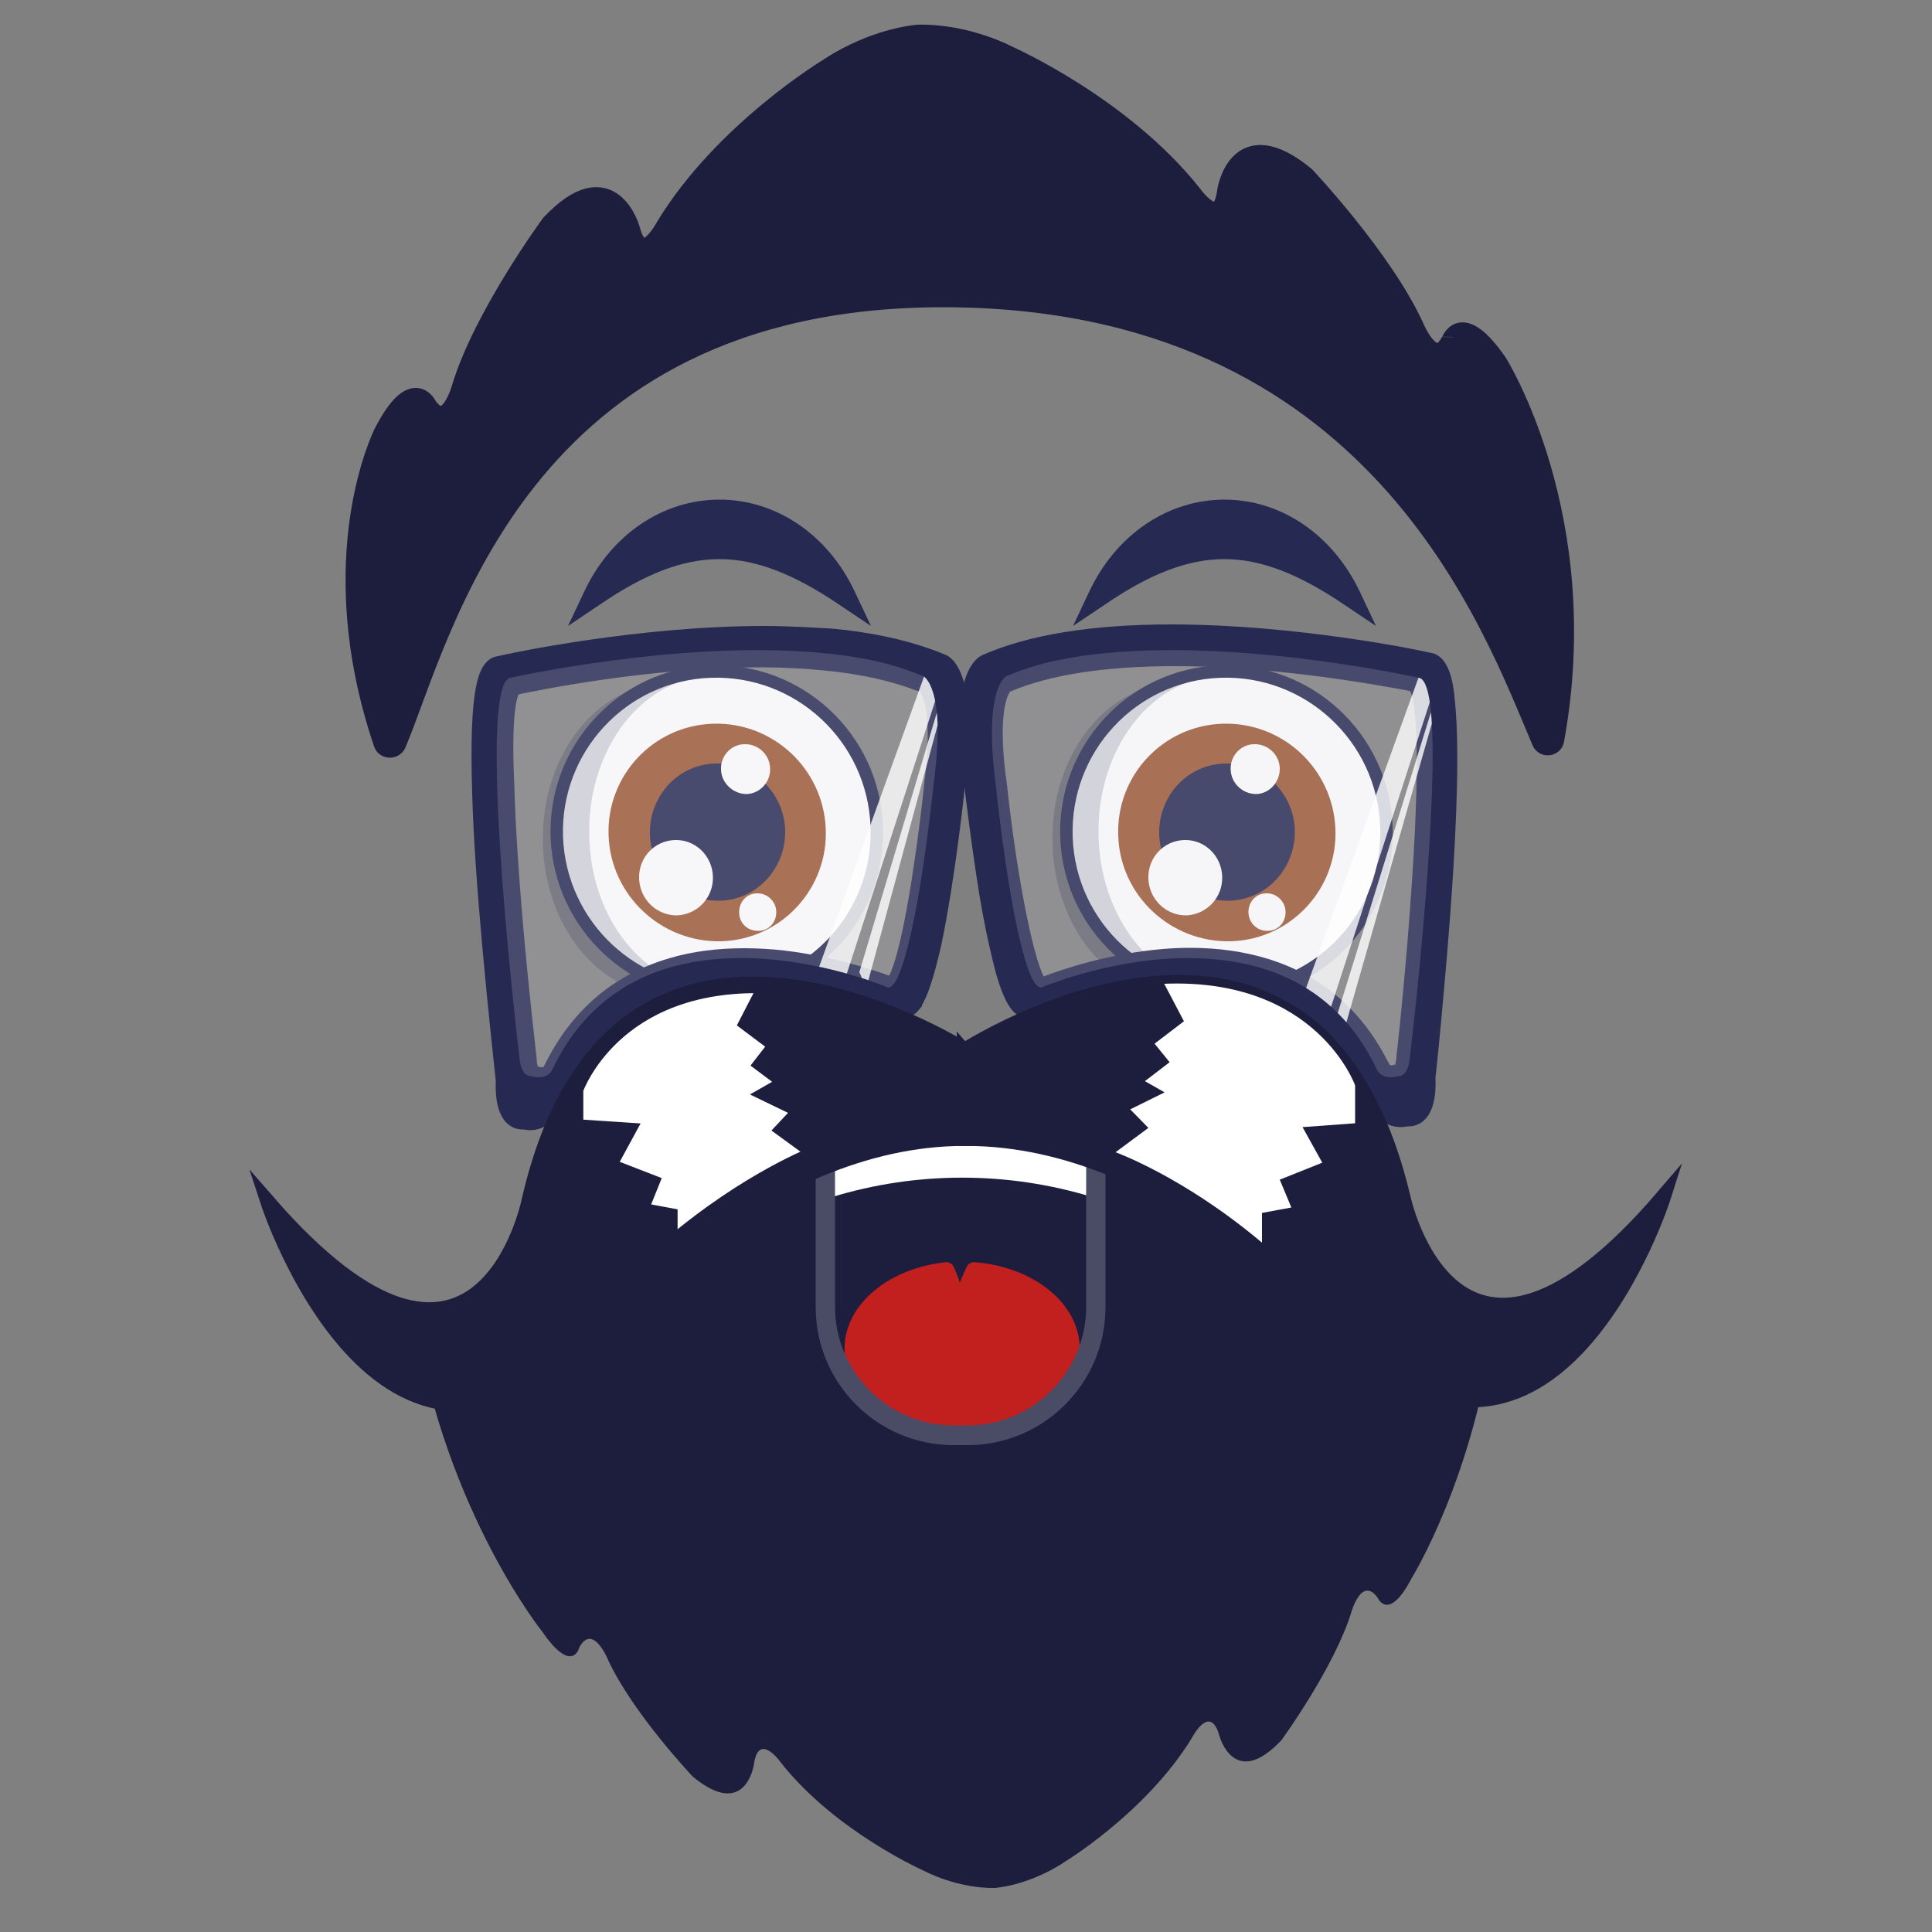 <?xml version="1.0" encoding="utf-8"?>
<!-- Generator: Adobe Illustrator 17.1.0, SVG Export Plug-In . SVG Version: 6.00 Build 0)  -->
<!DOCTYPE svg PUBLIC "-//W3C//DTD SVG 1.1//EN" "http://www.w3.org/Graphics/SVG/1.1/DTD/svg11.dtd">
<svg version="1.1" id="Calque_1" xmlns:x="http://ns.adobe.com/Extensibility/1.0/" xmlns:i="http://ns.adobe.com/AdobeIllustrator/10.0/" xmlns:graph="http://ns.adobe.com/Graphs/1.0/"
	 xmlns="http://www.w3.org/2000/svg" xmlns:xlink="http://www.w3.org/1999/xlink" xmlns:a="http://ns.adobe.com/AdobeSVGViewerExtensions/3.0/"
	 x="0px" y="0px" viewBox="0 0 500 500" enable-background="new 0 0 500 500" xml:space="preserve">
<rect x="0" y="0" width="500" height="500" fill="#808080" stroke="none"/>
<g>
	<g>
		<g>
			<g>
				<path fill="#1D1E3E" d="M140.5,422.5c0,0-25-31-33.1-80.6c8.7,17.8,75.2-67,147-67c71.3,0,123.1,85,132.3,67.3
					c-5.2,40.2-21.3,66.1-21.3,66.1c-6,11.6-8.8,5.3-8.8,5.3c-4.2-6-6.9,3.7-6.9,3.7c-4.5,14.5-18.1,33.1-18.1,33.1
					c-12.2,12.9-16-1.1-16-1.1c-2.4-8.7-7.1,0.4-7.1,0.4c-11.8,19.4-33.2,32.3-33.2,32.3s-7.8,5.5-17.7,6.6
					c-9.9,0.2-18.4-4.4-18.4-4.4s-22.9-10.1-37-27.9c0,0-5.9-8.5-7.1,0.4c0,0-2.1,14.4-15.8,3.1c0,0-15.9-16.8-22.1-30.6
					c0,0-3.9-9.2-7.3-2.8C149.9,426.6,148,433.3,140.5,422.5z"/>
			</g>
		</g>
		<g>
			<g opacity="0.3">
				<path fill="#262952" d="M355.2,215.6c-0.9-22.9-20.2-40.8-43-40c-3,0.1-6,0.5-8.7,1.3c-0.1,0-0.1,0-0.2,0
					c-17.7,0.8-31.6,19.3-30.9,41.6c0.6,21.4,14.5,38.4,31.4,39c3.7,0.9,7.6,1.3,11.6,1.3C338.3,257.9,356.2,238.6,355.2,215.6z"/>
			</g>
			<g>
				<g>
					<g>
						
							<path fill="#FFFFFF" stroke="#262952" stroke-width="3.218" stroke-linecap="round" stroke-linejoin="round" stroke-miterlimit="10" d="
							M276,216.7c-0.8-22.9,17-42.1,39.8-42.9c22.9-0.8,42.1,17.1,43,40c0.9,22.9-16.9,42.3-39.8,43
							C296.1,257.6,276.8,239.7,276,216.7z"/>
						<path fill="#9E5A36" d="M289.4,216.3c-0.6-15.5,11.5-28.5,27-29c15.5-0.5,28.5,11.6,29.2,27.1c0.7,15.5-11.4,28.7-27,29.2
							C303,244,289.9,231.8,289.4,216.3z"/>
						<path fill="#262952" d="M300,216c-0.3-9.8,7.1-18.1,16.9-18.4c9.7-0.3,17.8,7.3,18.2,17.1c0.3,9.8-7.1,18.1-16.9,18.4
							C308.5,233.4,300.3,225.8,300,216z"/>
						<path fill="#FFFFFF" d="M297.2,227.4c-0.2-5.4,3.9-9.8,9.2-10c5.3-0.2,9.7,4,9.9,9.4c0.2,5.4-3.9,9.8-9.2,10.1
							C301.8,237,297.4,232.8,297.2,227.4z"/>
						<path fill="#FFFFFF" d="M318.5,199.2c-0.2-3.5,2.6-6.6,6.1-6.6c3.5-0.1,6.5,2.7,6.6,6.2c0.1,3.5-2.6,6.6-6.1,6.7
							C321.6,205.5,318.6,202.7,318.5,199.2z"/>
						<path fill="#FFFFFF" d="M323.1,236.2c-0.1-2.7,1.9-5,4.6-5c2.6-0.1,4.9,2,5,4.7c0.1,2.7-1.9,5-4.6,5
							C325.4,241,323.2,238.9,323.1,236.2z"/>
					</g>
					<path opacity="0.2" fill="#262952" enable-background="new    " d="M312.5,255.3c-1,0.2-2,0.3-3.1,0.3
						c-17.8,0.8-32.8-16.7-33.4-39c-0.7-22.2,13.2-40.8,30.9-41.6c1.8-0.1,3.5,0,5.3,0.3c-16.2,2.7-28.5,20.3-27.9,41.3
						C284.9,236.7,297.1,252.9,312.5,255.3z"/>
				</g>
			</g>
			<g>
				<path opacity="0.3" fill="#262952" enable-background="new    " d="M223.4,215.6c-0.9-22.9-20.2-40.8-43-40
					c-3,0.1-6,0.5-8.7,1.3c-0.1,0-0.1,0-0.2,0c-17.1,0.8-30.7,18.1-31,39.3c0,0.1,0,0.1,0,0.2c0,0.7,0,1.3,0,2.1
					c0.6,21.4,14.5,38.4,31.5,39c3.7,0.9,7.6,1.3,11.6,1.3C206.5,257.9,224.4,238.6,223.4,215.6z"/>
			</g>
			<g>
				<g>
					<g>
						
							<path fill="#FFFFFF" stroke="#262952" stroke-width="3.218" stroke-linecap="round" stroke-linejoin="round" stroke-miterlimit="10" d="
							M144.1,216.7c-0.8-22.9,17-42.1,39.8-42.9c22.9-0.8,42.1,17.1,43,40c0.9,22.9-16.9,42.3-39.8,43
							C164.3,257.6,145,239.7,144.1,216.7z"/>
						<path fill="#9E5A36" d="M157.5,216.3c-0.6-15.5,11.5-28.5,27-29c15.5-0.5,28.5,11.6,29.2,27.1c0.7,15.5-11.4,28.7-27,29.2
							C171.2,244,158.1,231.8,157.5,216.3z"/>
						<path fill="#262952" d="M168.2,216c-0.3-9.8,7.1-18.1,16.8-18.4c9.7-0.3,17.8,7.3,18.2,17.1c0.3,9.8-7.1,18.1-16.8,18.4
							C176.6,233.4,168.5,225.8,168.2,216z"/>
						<path fill="#FFFFFF" d="M165.4,227.4c-0.2-5.4,3.9-9.8,9.2-10c5.3-0.2,9.7,4,9.9,9.4c0.2,5.4-3.9,9.8-9.2,10.1
							C170,237,165.6,232.8,165.4,227.4z"/>
						<path fill="#FFFFFF" d="M186.6,199.2c-0.2-3.5,2.6-6.6,6.1-6.6c3.5-0.1,6.5,2.7,6.6,6.2c0.2,3.5-2.6,6.6-6.1,6.7
							C189.8,205.5,186.7,202.7,186.6,199.2z"/>
						<path fill="#FFFFFF" d="M191.3,236.2c-0.1-2.7,1.9-5,4.6-5c2.6-0.1,4.9,2,5,4.7c0.1,2.7-1.9,5-4.6,5
							C193.5,241,191.3,238.9,191.3,236.2z"/>
					</g>
					<path opacity="0.2" fill="#262952" enable-background="new    " d="M180.7,255.3c-1,0.2-2,0.3-3.1,0.3
						c-17.8,0.8-32.8-16.7-33.4-39c-0.7-22.2,13.2-40.8,30.9-41.6c1.8-0.1,3.5,0,5.3,0.3c-16.2,2.7-28.5,20.3-27.9,41.3
						C153,236.7,165.2,252.9,180.7,255.3z"/>
				</g>
			</g>
		</g>
		<g>
			<path fill="#FFFFFF" stroke="#262952" stroke-width="1.74" stroke-miterlimit="10" d="M172.9,322.3v-7.7l-7.6-1.4l2.9-7.2
				l-11.1-4.3l5-9.2l-13.6-0.9v-9.7c0,0,9.7-28.1,49.2-26.7l-5,9.7l7.6,5.7l-3.8,4.9l6.4,4.8l-5.1,2.9l8.9,4.3l-4.6,4.9l8.5,6.2
				C210.7,298.5,193.2,305,172.9,322.3z"/>
			<path fill="#FFFFFF" d="M172.9,322.3v-7.7l-7.6-1.4l2.9-7.2l-11.1-4.3l5-9.2l-13.6-0.9v-9.7c0,0,9.7-28.1,49.2-26.7l-5,9.7
				l7.6,5.7l-3.8,4.9l6.4,4.8l-5.1,2.9l8.9,4.3l-4.6,4.9l8.5,6.2C210.7,298.5,193.2,305,172.9,322.3z"/>
		</g>
		<line fill="none" stroke="#000000" stroke-width="1.74" stroke-miterlimit="10" x1="126.6" y1="178.4" x2="126.6" y2="178.4"/>
		<g>
			<path fill="#262952" d="M137.3,290.7c-0.5,0-1-0.1-1.4-0.2c-0.2,0-0.3,0-0.5,0c-1.1,0-2.2-0.5-2.9-1.3c-1.7-1.7-2.4-4.9-2.3-9.7
				c-0.2-1.6-1.9-16.7-3.5-35c-1.3-15.4-2.2-28.7-2.6-39.3c-0.4-12.9-0.1-22,0.9-27.3v-0.2l0,0c0.5-2.6,1.6-6,4.3-6.3
				c2.2-0.5,35.6-7.8,68.6-7.8c6.2,0,12.2,0.3,17.6,0.8c9.7,0.9,18.3,2.7,25.4,5.3c1.1,0.4,2.3,0.8,3.5,1.3c0.8,0.3,3.3,2,4.5,9.1
				c0.4,2.4,0.6,5.2,0.6,8.3c0,4.3-0.4,9.2-1.1,14.9c0,0.2-2.5,24.2-6,40.9c-2.2,10-3.9,13.8-5,15.5v0.1l-0.6,0.7
				c-0.7,0.8-1.4,1.2-2.3,1.3l-0.5,0.1l-0.4-0.2c-0.2-0.1-15-6.1-32.8-7.1c-1.5-0.1-3.1-0.1-4.6-0.1c-24.6,0-42.1,10.5-51.8,31.1
				C143.8,286.5,141.9,290.7,137.3,290.7z M138.3,277.8c0.6,0.2,1.1,0.3,1.6,0.3c1.5,0,1.9-0.8,2-0.8c6.7-14,17.3-23.2,31.5-27.4
				c5.8-1.7,12.2-2.5,19-2.5c3.3,0,6.6,0.2,10.1,0.6c13.9,1.5,25,5.7,28,6.9c0.6-0.7,2-2.9,3.9-11c3.5-15.3,6.1-39.6,6.1-39.8
				c2.9-21.8-1.3-26-1.8-26.3c-0.3-0.2-0.8-0.3-1.1-0.4c-6.6-2.6-14.8-4.5-24.4-5.4c-5.1-0.5-10.7-0.8-16.6-0.8
				c-31.3,0-63.2,7.1-63.5,7.1H133l0,0c-0.7,0.6-4.9,6.5,0.6,66.1c1.5,16.5,3.1,29.7,3.1,29.8v0.1c0.2,2.5,0.8,3.4,1.1,3.4h0.2
				L138.3,277.8z"/>
			<path fill="#262952" d="M197.8,165.5c5.9,0,11.8,0.3,17.5,0.8c9,0.8,17.5,2.4,24.9,5.2c1.2,0.4,2.4,0.8,3.4,1.3
				c0,0,2.3,1.1,3.4,7.7c0.3,2.1,0.6,4.7,0.6,8.1c0,3.9-0.3,8.7-1.1,14.6c0,0-2.4,23.9-6,40.8c-1.6,7.3-3.4,13.4-5.2,15.4l0,0
				c-0.4,0.4-0.8,0.7-1.2,0.8c0,0-15-6.2-33.4-7.2c-1.5-0.1-3.1-0.1-4.7-0.1c-19.4,0-41.3,6.6-53.4,32.2c0,0-1.5,4-5.2,4
				c-0.4,0-0.9-0.1-1.4-0.2c0,0-0.3,0.1-0.5,0.1c-1.2,0-3.8-0.9-3.4-9.4c0,0-1.8-15.7-3.5-35c-1.1-12.6-2.2-26.8-2.5-39.2
				c-0.4-11.4-0.3-21.3,0.9-26.9l0,0c0.6-3.2,1.6-5,2.9-5.1C129.5,173.3,163.7,165.5,197.8,165.5 M137.8,279.5
				C137.8,279.5,137.9,279.5,137.8,279.5c0.8,0.2,1.5,0.3,2.1,0.3c2.9,0,3.6-1.9,3.6-1.9c7.2-15.1,18.5-22.9,30.4-26.5
				c6.1-1.8,12.4-2.4,18.5-2.4c3.4,0,6.7,0.3,9.8,0.6c15.9,1.8,28.3,7.1,28.3,7.1c1.9-0.3,3.9-5.5,5.5-12.5c3.6-15.5,6.2-40,6.2-40
				c3.4-25.3-2.7-28.1-2.7-28.1c-0.4-0.2-0.9-0.3-1.3-0.5c-7.2-2.9-15.8-4.6-24.8-5.5c-5.5-0.5-11.1-0.8-16.7-0.8
				c-31.9,0-63.9,7.1-63.9,7.1c-6,0.4-3.6,39.4-0.9,68.1c1.5,16.7,3.1,29.9,3.1,29.9C135.3,279.3,137.4,279.5,137.8,279.5
				 M197.8,162c-32.8,0-66,7.1-68.9,7.8c-4,0.5-5.2,5.4-5.6,7.5l0,0l-0.1,0.4c-1.1,5.5-1.4,14.5-1,27.7c0.3,10.7,1.2,23.9,2.6,39.4
				c1.6,17.8,3.3,32.8,3.5,34.9c-0.2,5.3,0.8,8.8,2.7,10.8c1.2,1.2,2.6,1.8,4.2,1.8c0.2,0,0.3,0,0.4,0c0.5,0.1,1,0.2,1.5,0.2
				c4.7,0,7.5-3.8,8.4-6.1c9.4-19.9,26.3-30.1,50.2-30.1c1.5,0,3,0,4.5,0.1c17.6,0.9,32.1,6.9,32.3,7l0.8,0.3l0.9-0.2
				c1.2-0.2,2.4-0.8,3.3-1.8l1.1-1.3v-0.3c1.3-2.1,2.9-6.3,5-15.5c3.5-16.6,6-39.6,6.1-41.2c0.8-5.6,1.1-10.7,1.1-15
				c0-3.2-0.2-6.1-0.6-8.6c-1.3-7.7-4.2-9.8-5.4-10.3l0,0l0,0c-1.3-0.5-2.4-1-3.6-1.4c-7.2-2.6-15.9-4.5-25.7-5.4
				C210.1,162.4,204.1,162,197.8,162L197.8,162z M134.2,179.7c4.3-0.9,33.7-7,62.6-7c5.8,0,11.3,0.3,16.4,0.8
				c9.4,0.9,17.4,2.7,23.9,5.2h0.1h0.1c0.3,0.1,0.5,0.2,0.8,0.3c0.6,0.8,3.5,5.9,1,24.5v0.1v0.1c0,0.3-2.6,24.5-6.1,39.6
				c-1.3,5.5-2.3,8.1-2.9,9.2c-4.3-1.6-14.6-5-27.1-6.5c-3.5-0.4-7-0.6-10.3-0.6c-7,0-13.5,0.8-19.5,2.6
				c-14.7,4.3-25.6,13.8-32.5,28.1c-0.1,0-0.3,0.1-0.5,0.1c-0.3,0-0.7-0.1-1-0.2c-0.1-0.3-0.3-0.9-0.3-1.9v-0.1V274
				c0-0.2-1.6-13.4-3.1-29.8c-1.5-16.5-2.4-30.2-2.7-41.1C132.3,185.9,133.6,181.1,134.2,179.7L134.2,179.7z"/>
		</g>
		<g opacity="0.2">
			<path fill="#D5D1DB" d="M241.6,203.1c0,0-2.5,24.5-6.2,40c-1.7,7.1-3.5,12.3-5.5,12.5c0,0-12.4-5.3-28.3-7.1
				c-8.9-1-18.9-0.8-28.3,1.9c-12,3.5-23.2,11.3-30.4,26.5c0,0-1.1,2.8-5.6,1.6c0,0-2.5,0.3-2.9-5.1c0,0-1.6-13.2-3.1-29.9
				c-2.6-28.7-5-67.6,0.9-68.1c0,0,44.2-9.9,80.6-6.4c9,0.8,17.6,2.5,24.8,5.5c0.4,0.2,0.9,0.3,1.3,0.5
				C239,175.1,245,177.8,241.6,203.1z"/>
		</g>
		<g>
			<path fill="#262952" d="M362.8,289.8c-4.5,0-6.5-4.3-6.8-5c-9.8-20.3-27.1-30.7-51.3-30.7c-20.2,0-37.9,7.5-38.1,7.6l-0.4,0.2
				l-0.5-0.1c-2.9-0.4-6-4.3-10.5-30.2c-2.4-14-3.9-28.1-3.9-28.2c-0.8-5.5-1.2-10.6-1.3-14.9c0-3.2,0.2-6,0.5-8.3
				c1.1-7,3.5-8.7,4.3-9c11.8-5.2,28.1-7.8,48.4-7.8c32.4,0,64.5,6.7,66.7,7.2c3.3,0.3,4.4,5.3,4.9,9.7v0.2
				c2,15.9-0.4,50.5-2.8,76.7c-1.1,11.8-2,20.4-2.1,21.6c0.2,4.9-0.5,8.1-2.2,9.7c-0.8,0.8-1.8,1.3-2.9,1.3l0,0c-0.2,0-0.3,0-0.5,0
				C363.8,289.8,363.3,289.8,362.8,289.8z M358.1,276.4c0,0,0.2,0.3,0.8,0.6c0.3,0.2,0.8,0.3,1.3,0.3c0.5,0,1-0.1,1.6-0.3l0.3-0.1
				h0.2c0,0,0.2-0.2,0.3-0.4s0.3-0.6,0.4-1.3c0.1-0.5,0.2-1.1,0.3-1.8v-0.1c4.8-43,7.5-91.3,2.9-96l0,0H366c0,0-0.2,0-0.3-0.1l0,0
				l-1-0.3c-0.2-0.1-0.4-0.1-0.7-0.2c-3.5-0.7-13-2.5-25.4-3.9c-12.4-1.5-24-2.3-34.5-2.3c-18.5,0-33.2,2.4-43.7,6.9
				c-0.4,0.3-4.6,4.5-1.5,26.3c3.3,28.7,7.8,48.2,10.4,50.8c3.2-1.3,16.1-6.2,31.7-7.5c2.4-0.2,4.7-0.3,7-0.3
				c7.1,0,13.8,0.9,19.7,2.8c13.1,4.1,23,12.6,29.6,25.2l0.1,0.2c0.2,0.3,0.3,0.6,0.4,0.8L358.1,276.4L358.1,276.4L358.1,276.4z"/>
			<path fill="#262952" d="M303.1,165.1c33.4,0,66.5,7.2,66.5,7.2c1.7,0.1,2.8,3.2,3.4,8.2l0,0c2.1,16.1-0.6,52.8-2.8,76.4
				c-1.2,12.7-2.1,21.7-2.1,21.7c0.3,8.5-2.3,9.4-3.4,9.4c-0.3,0-0.5-0.1-0.5-0.1c-0.5,0.2-1,0.2-1.5,0.2c-3.7,0-5.2-3.9-5.2-3.9
				c-12.1-25.2-33.7-31.7-52.9-31.7c-20.8,0-38.7,7.6-38.7,7.6c-6.7-0.9-12.9-56.9-12.9-56.9c-0.8-6-1.2-10.8-1.3-14.7
				c0-3.4,0.2-6,0.5-8.1c1-6.6,3.3-7.7,3.3-7.7C268.6,167,285.9,165.1,303.1,165.1 M269.2,256.5c0,0,14.3-6.2,31.8-7.6
				c2.3-0.2,4.5-0.3,6.9-0.3c6.4,0,12.9,0.8,19.2,2.8c11.2,3.5,21.6,10.8,28.7,24.5l0,0c0.3,0.4,0.4,0.8,0.6,1.2c0,0,0.4,1,1.7,1.5
				c0.5,0.3,1.1,0.3,1.9,0.3c0.6,0,1.3-0.1,2-0.3c0,0,0,0,0.1,0c0.3,0,1.2-0.1,1.8-1.3c0.3-0.4,0.5-1,0.7-1.8
				c0.1-0.6,0.2-1.2,0.3-1.9c0,0,10-89.6,2.4-97.5c-0.3-0.3-0.7-0.5-1.1-0.5c0,0-0.4-0.1-1.1-0.3l0,0l0,0c-0.3-0.1-0.5-0.1-0.8-0.2
				c-3.9-0.8-13.4-2.5-25.5-3.9c-10.3-1.3-22.5-2.3-34.7-2.3c-16.1,0-32.4,1.8-44.5,7.1c0,0-6,2.8-2.4,28.1
				C257.1,204,262.9,255.6,269.2,256.5 M303.1,161.6c-20.6,0-37.1,2.7-49,8l0,0l0,0c-1.2,0.6-4.1,2.7-5.3,10.3
				c-0.4,2.4-0.6,5.4-0.5,8.6c0.1,4.4,0.5,9.4,1.3,15.1c0.1,0.9,1.7,14.6,3.9,28.2c1.4,8.3,2.9,15,4.2,19.9
				c2.3,8.1,4.5,11.3,7.7,11.8l0.9,0.2l0.8-0.3c0.2-0.1,17.6-7.4,37.4-7.4c23.5,0,40.2,10,49.7,29.7c0.9,2.4,3.7,6,8.4,6
				c0.5,0,1.1-0.1,1.6-0.2c0.2,0,0.3,0,0.4,0c1.6,0,3.1-0.7,4.2-1.8c2-2.1,2.9-5.6,2.7-10.9c0.2-1.6,1.1-10.1,2.1-21.5
				c2.4-26.2,4.8-60.8,2.8-77l0,0V180c-0.4-3.2-1.3-10.5-6.4-11.1C367.2,168.2,335.2,161.6,303.1,161.6L303.1,161.6z M261.4,179
				c10.3-4.4,24.7-6.6,42.7-6.6c10.5,0,22,0.8,34.4,2.3c12.4,1.5,21.8,3.3,25.2,3.9l0,0l0,0c0.3,0,0.4,0.1,0.6,0.1l0.7,0.2
				c0.9,1.9,3,10.7,0.4,49.4c-1.5,22.8-3.9,44.6-4,44.9v0.1v0.1c0,0.6-0.1,1-0.2,1.4v0.1v0.1c0,0.3-0.1,0.3-0.1,0.5
				c-0.4,0.1-0.8,0.2-1,0.2c-0.3,0-0.4-0.1-0.5-0.1l0,0l0,0c0-0.1-0.1-0.2-0.1-0.3c-0.2-0.3-0.3-0.6-0.5-0.9l-0.1-0.2
				c-6.8-13.1-17.1-21.8-30.6-26c-6.1-1.9-12.9-2.9-20.3-2.9c-2.4,0-4.7,0.1-7.1,0.3c-14.1,1.2-26.1,5.3-30.8,7.1
				c-2.5-4.8-6.6-23.4-9.4-48.7v-0.1v-0.1C257.9,184.9,260.8,179.8,261.4,179L261.4,179z"/>
		</g>
		<path fill="#262952" stroke="#262952" stroke-width="3.479" stroke-miterlimit="10" d="M252.2,180.5c-0.3,2.1-0.5,4.7-0.5,8.1
			c-1.6-0.7-3-0.4-4.1,0.1c0-3.3-0.3-6-0.6-8.1C248.2,179.9,250,179.3,252.2,180.5z"/>
		<g>
			<path fill="#1D1E3E" d="M286.1,291.2v47.1c0,19.7-16,35.7-35.7,35.7h-3.6c-19.7,0-35.7-16-35.7-35.7v-47.1H286.1z"/>
			<line fill="none" x1="286.1" y1="291.2" x2="211.1" y2="291.2"/>
			
				<path fill="#C21F1F" stroke="#C21F1F" stroke-width="4.291" stroke-linecap="round" stroke-linejoin="round" stroke-miterlimit="10" d="
				M277.3,349.1c0,11.3-12.7,20.5-28.3,20.5s-28.3-9.2-28.3-20.5c0-10.3,10.5-18.8,24.2-20.3c1.4,3.1,3.4,8.6,3.4,15
				c0-6.4,2.3-11.9,3.8-15C266.3,329.9,277.3,338.6,277.3,349.1z"/>
			<g>
				<path fill="#FFFFFF" d="M282.7,309.8c-21.9-6.7-45.5-6.7-67.4,0c-1.2-3.9-2.4-7.6-3.5-11.5c24.3-7.5,50.2-7.5,74.5,0
					C285,302.1,283.9,306,282.7,309.8z"/>
			</g>
			<g>
				<path fill="#4A4B65" d="M281.1,296.2v42c0,16.9-13.8,30.7-30.7,30.7h-3.6c-16.9,0-30.7-13.8-30.7-30.7v-42H281.1 M286.1,291.2
					h-75v47.1c0,19.7,16,35.7,35.7,35.7h3.6c19.7,0,35.7-16,35.7-35.7V291.2L286.1,291.2z"/>
			</g>
		</g>
		<g>
			<g>
				<g>
					<g>
						<g>
							<path fill="#262952" d="M348.6,155.3c-11.9-8.2-22-12-31.8-12c-9.7,0-19.7,3.8-31.8,12l-4,2.8l2.1-4.5
								c6.6-14.2,19.6-22.9,33.7-22.9s27.1,8.8,33.7,22.9l2.1,4.5L348.6,155.3z"/>
							<path fill="#262952" d="M316.9,132c14.1,0,26.3,9,32.5,22.2c-9.5-6.5-20.6-12.3-32.5-12.3s-23,5.8-32.5,12.3
								C290.6,141,302.8,132,316.9,132 M316.9,129.3c-14.7,0-28.1,9.1-35,23.8l-4.2,8.9l8.2-5.5c11.8-8.1,21.6-11.8,31-11.8
								s19.2,3.8,31,11.8l8.2,5.5l-4.2-8.9C344.9,138.4,331.6,129.3,316.9,129.3L316.9,129.3z"/>
						</g>
					</g>
					<g>
						<g>
							<path fill="#262952" d="M218,155.3c-12-8.2-22.1-12-31.8-12s-19.7,3.8-31.8,12l-4,2.8l2.1-4.5c6.6-14.2,19.6-22.9,33.7-22.9
								s27.1,8.8,33.7,22.9l2.1,4.5L218,155.3z"/>
							<path fill="#262952" d="M186.2,132c14.1,0,26.3,9,32.5,22.2c-9.5-6.5-20.6-12.3-32.5-12.3c-11.9,0-23,5.8-32.5,12.3
								C159.9,141,172.1,132,186.2,132 M186.2,129.3c-14.7,0-28.1,9.1-35,23.8l-4.2,8.9l8.2-5.5c11.8-8.1,21.6-11.8,31-11.8
								c9.4,0,19.2,3.8,31,11.8l8.2,5.5l-4.2-8.9C214.3,138.4,200.9,129.3,186.2,129.3L186.2,129.3z"/>
						</g>
					</g>
				</g>
			</g>
		</g>
		<g>
			<path fill="#1D1E3E" stroke="#1D1E3E" stroke-width="3.923" stroke-miterlimit="10" d="M363.1,310
				c-22.9-96.7-113.4-38.2-113.4-38.2l0.3,22.8c53.7,0,96.3,50.1,96.3,50.1c55.8,54.4,84.2-35,84.2-35
				C376.5,372.8,363.1,310,363.1,310z M350.7,290.7l-13.6,1l5.1,9.2l-11,4.4l3,7.2l-7.6,1.4v7.7c-20.3-17.1-37.9-23.4-37.9-23.4
				l8.5-6.3l-4.7-4.8l8.9-4.4l-5.1-2.9l6.4-4.9l-3.9-4.8l7.6-5.8l-5.1-9.7c39.5-1.6,49.4,26.3,49.4,26.3V290.7z"/>
			<path fill="#1D1E3E" stroke="#1D1E3E" stroke-width="3.923" stroke-miterlimit="10" d="M136.9,310.9c0,0-12.9,63-67.5,0.3
				c0,0,29.1,89.1,84.4,34.2c0,0,42.7-50.9,95.9-50.8l-0.1-22.9C249.7,271.8,159,214,136.9,310.9z M198.2,255.1l-5,9.7l7.6,5.7
				l-3.8,4.9l6.4,4.8l-5.1,2.9l8.9,4.3l-4.6,4.9l8.5,6.2c0,0-17.5,6.6-37.7,23.8v-7.7l-7.6-1.4l2.9-7.2l-11.1-4.3l5-9.2l-13.6-0.9
				v-9.7C149.1,281.8,158.7,253.9,198.2,255.1z"/>
			<path fill="#FFFFFF" d="M350.7,290.7l-13.6,1l5.1,9.2l-11,4.4l3,7.2l-7.6,1.4v7.7c-20.3-17.1-37.9-23.4-37.9-23.4l8.5-6.3
				l-4.7-4.8l8.9-4.4l-5.1-2.9l6.4-4.9l-3.9-4.8l7.6-5.8l-5.1-9.7c39.5-1.6,49.4,26.3,49.4,26.3V290.7z"/>
		</g>
		<g>
			<g>
				<g>
					<g>
						<g>
							<defs>
								<path id="SVGID_1_" d="M241.7,203.1c0,0-2.5,24.5-6.2,40c-1.7,7.1-3.5,12.3-5.5,12.5c0,0-12.4-5.3-28.3-7.1
									c-8.9-1-18.9-0.8-28.3,1.9c-12,3.5-23.2,11.3-30.4,26.5c0,0-1.1,2.8-5.6,1.6c0,0-2.5,0.3-2.9-5.1c0,0-1.6-13.2-3.1-29.9
									c-2.6-28.7-5-67.6,0.9-68.1c0,0,44.2-9.9,80.6-6.4c9,0.8,17.6,2.5,24.8,5.5c0.4,0.2,0.9,0.3,1.3,0.5
									C239,175.1,245,177.8,241.7,203.1z"/>
							</defs>
							<clipPath id="SVGID_2_">
								<use xlink:href="#SVGID_1_"  overflow="visible"/>
							</clipPath>
							<polygon opacity="0.8" clip-path="url(#SVGID_2_)" fill="#FFFFFF" enable-background="new    " points="257.1,134.9 
								212.9,271.3 206.1,266.5 254.5,132.6 							"/>
						</g>
					</g>
				</g>
			</g>
			<g>
				<g>
					<g>
						<g>
							<defs>
								<path id="SVGID_4_" d="M241.7,203.1c0,0-2.5,24.5-6.2,40c-1.7,7.1-3.5,12.3-5.5,12.5c0,0-12.4-5.3-28.3-7.1
									c-8.9-1-18.9-0.8-28.3,1.9c-12,3.5-23.2,11.3-30.4,26.5c0,0-1.1,2.8-5.6,1.6c0,0-2.5,0.3-2.9-5.1c0,0-1.6-13.2-3.1-29.9
									c-2.6-28.7-5-67.6,0.9-68.1c0,0,44.2-9.9,80.6-6.4c9,0.8,17.6,2.5,24.8,5.5c0.4,0.2,0.9,0.3,1.3,0.5
									C239,175.1,245,177.8,241.7,203.1z"/>
							</defs>
							<clipPath id="SVGID_5_">
								<use xlink:href="#SVGID_4_"  overflow="visible"/>
							</clipPath>
							<polygon opacity="0.8" clip-path="url(#SVGID_5_)" fill="#FFFFFF" enable-background="new    " points="246.5,173.5 
								224.2,255.7 222.4,251.6 246.4,171.2 							"/>
						</g>
					</g>
				</g>
			</g>
		</g>
		<g>
			<g>
				<path id="SVGID_3_" opacity="0.2" fill="#D5D1DB" enable-background="new    " d="M257.7,203.1c0,0,2.5,24.5,6.2,40
					c1.7,7.1,3.5,12.3,5.5,12.5c0,0,12.4-5.3,28.3-7.1c8.9-1,18.9-0.8,28.3,1.9c12,3.5,23.2,11.3,30.4,26.5c0,0,1.1,2.8,5.6,1.6
					c0,0,2.5,0.3,2.9-5.1c0,0,1.6-13.2,3.1-29.9c2.6-28.7,5-67.6-0.9-68.1c0,0-44.2-9.9-80.6-6.4c-9,0.8-17.6,2.5-24.8,5.5
					c-0.4,0.2-0.9,0.3-1.3,0.5C260.4,175.1,254.4,177.8,257.7,203.1z"/>
			</g>
		</g>
		<g>
			<g>
				<g>
					<g>
						<g>
							<defs>
								<path id="SVGID_6_" d="M257.7,203.1c0,0,2.5,24.5,6.2,40c1.7,7.1,3.5,12.3,5.5,12.5c0,0,12.4-5.3,28.3-7.1
									c8.9-1,18.9-0.8,28.3,1.9c12,3.5,23.2,11.3,30.4,26.5c0,0,1.1,2.8,5.6,1.6c0,0,2.5,0.3,2.9-5.1c0,0,1.6-13.2,3.1-29.9
									c2.6-28.7,5-67.6-0.9-68.1c0,0-44.2-9.9-80.6-6.4c-9,0.8-17.6,2.5-24.8,5.5c-0.4,0.2-0.9,0.3-1.3,0.5
									C260.4,175.1,254.4,177.8,257.7,203.1z"/>
							</defs>
							<clipPath id="SVGID_7_">
								<use xlink:href="#SVGID_6_"  overflow="visible"/>
							</clipPath>
							<polygon opacity="0.8" clip-path="url(#SVGID_7_)" fill="#FFFFFF" enable-background="new    " points="385.2,134.9 
								341,271.3 334.1,266.5 382.6,132.6 							"/>
						</g>
					</g>
				</g>
			</g>
			<g>
				<g>
					<g>
						<g>
							<defs>
								<path id="SVGID_8_" d="M257.7,203.1c0,0,2.5,24.5,6.2,40c1.7,7.1,3.5,12.3,5.5,12.5c0,0,12.4-5.3,28.3-7.1
									c8.9-1,18.9-0.8,28.3,1.9c12,3.5,23.2,11.3,30.4,26.5c0,0,1.1,2.8,5.6,1.6c0,0,2.5,0.3,2.9-5.1c0,0,1.6-13.2,3.1-29.9
									c2.6-28.7,5-67.6-0.9-68.1c0,0-44.2-9.9-80.6-6.4c-9,0.8-17.6,2.5-24.8,5.5c-0.4,0.2-0.9,0.3-1.3,0.5
									C260.4,175.1,254.4,177.8,257.7,203.1z"/>
							</defs>
							<clipPath id="SVGID_9_">
								<use xlink:href="#SVGID_8_"  overflow="visible"/>
							</clipPath>
							<polygon opacity="0.8" clip-path="url(#SVGID_9_)" fill="#FFFFFF" enable-background="new    " points="374.5,173.5 
								347.1,269.3 345.3,265.1 374.4,171.2 							"/>
						</g>
					</g>
				</g>
			</g>
		</g>
	</g>
	<g>
		<path fill="#1D1E3E" stroke="#1D1E3E" stroke-width="5.026" stroke-miterlimit="1" d="M387.5,93.8c0,0,25.3,40,14.8,97.7
			c-0.3,1.8-2.8,2-3.4,0.3C386.3,162.4,356.5,77,244,77C134,77,114.5,164.3,102.6,192.5c-0.7,1.5-2.9,1.4-3.4-0.1
			c-16.4-48.4,0.1-80.5,0.1-80.5c7.7-14.9,11.3-6.8,11.3-6.8c5.4,7.6,8.8-4.7,8.8-4.7c5.6-18.6,23.1-42.4,23.1-42.4
			c15.6-16.6,20.6,1.3,20.6,1.3c2.9,11.2,9.1-0.6,9.1-0.6c15.1-24.9,42.5-41.3,42.5-41.3s10.1-7.1,22.8-8.5
			c12.8-0.3,23.5,5.5,23.5,5.5s29.2,12.9,47.4,35.7c0,0,7.6,10.9,9.1-0.6c0,0,2.7-18.4,20.3-3.9c0,0,20.3,21.5,28.3,39.2
			c0,0,4.9,11.8,9.3,3.6C375.5,88.6,377.9,80,387.5,93.8z"/>
	</g>
</g>
</svg>
